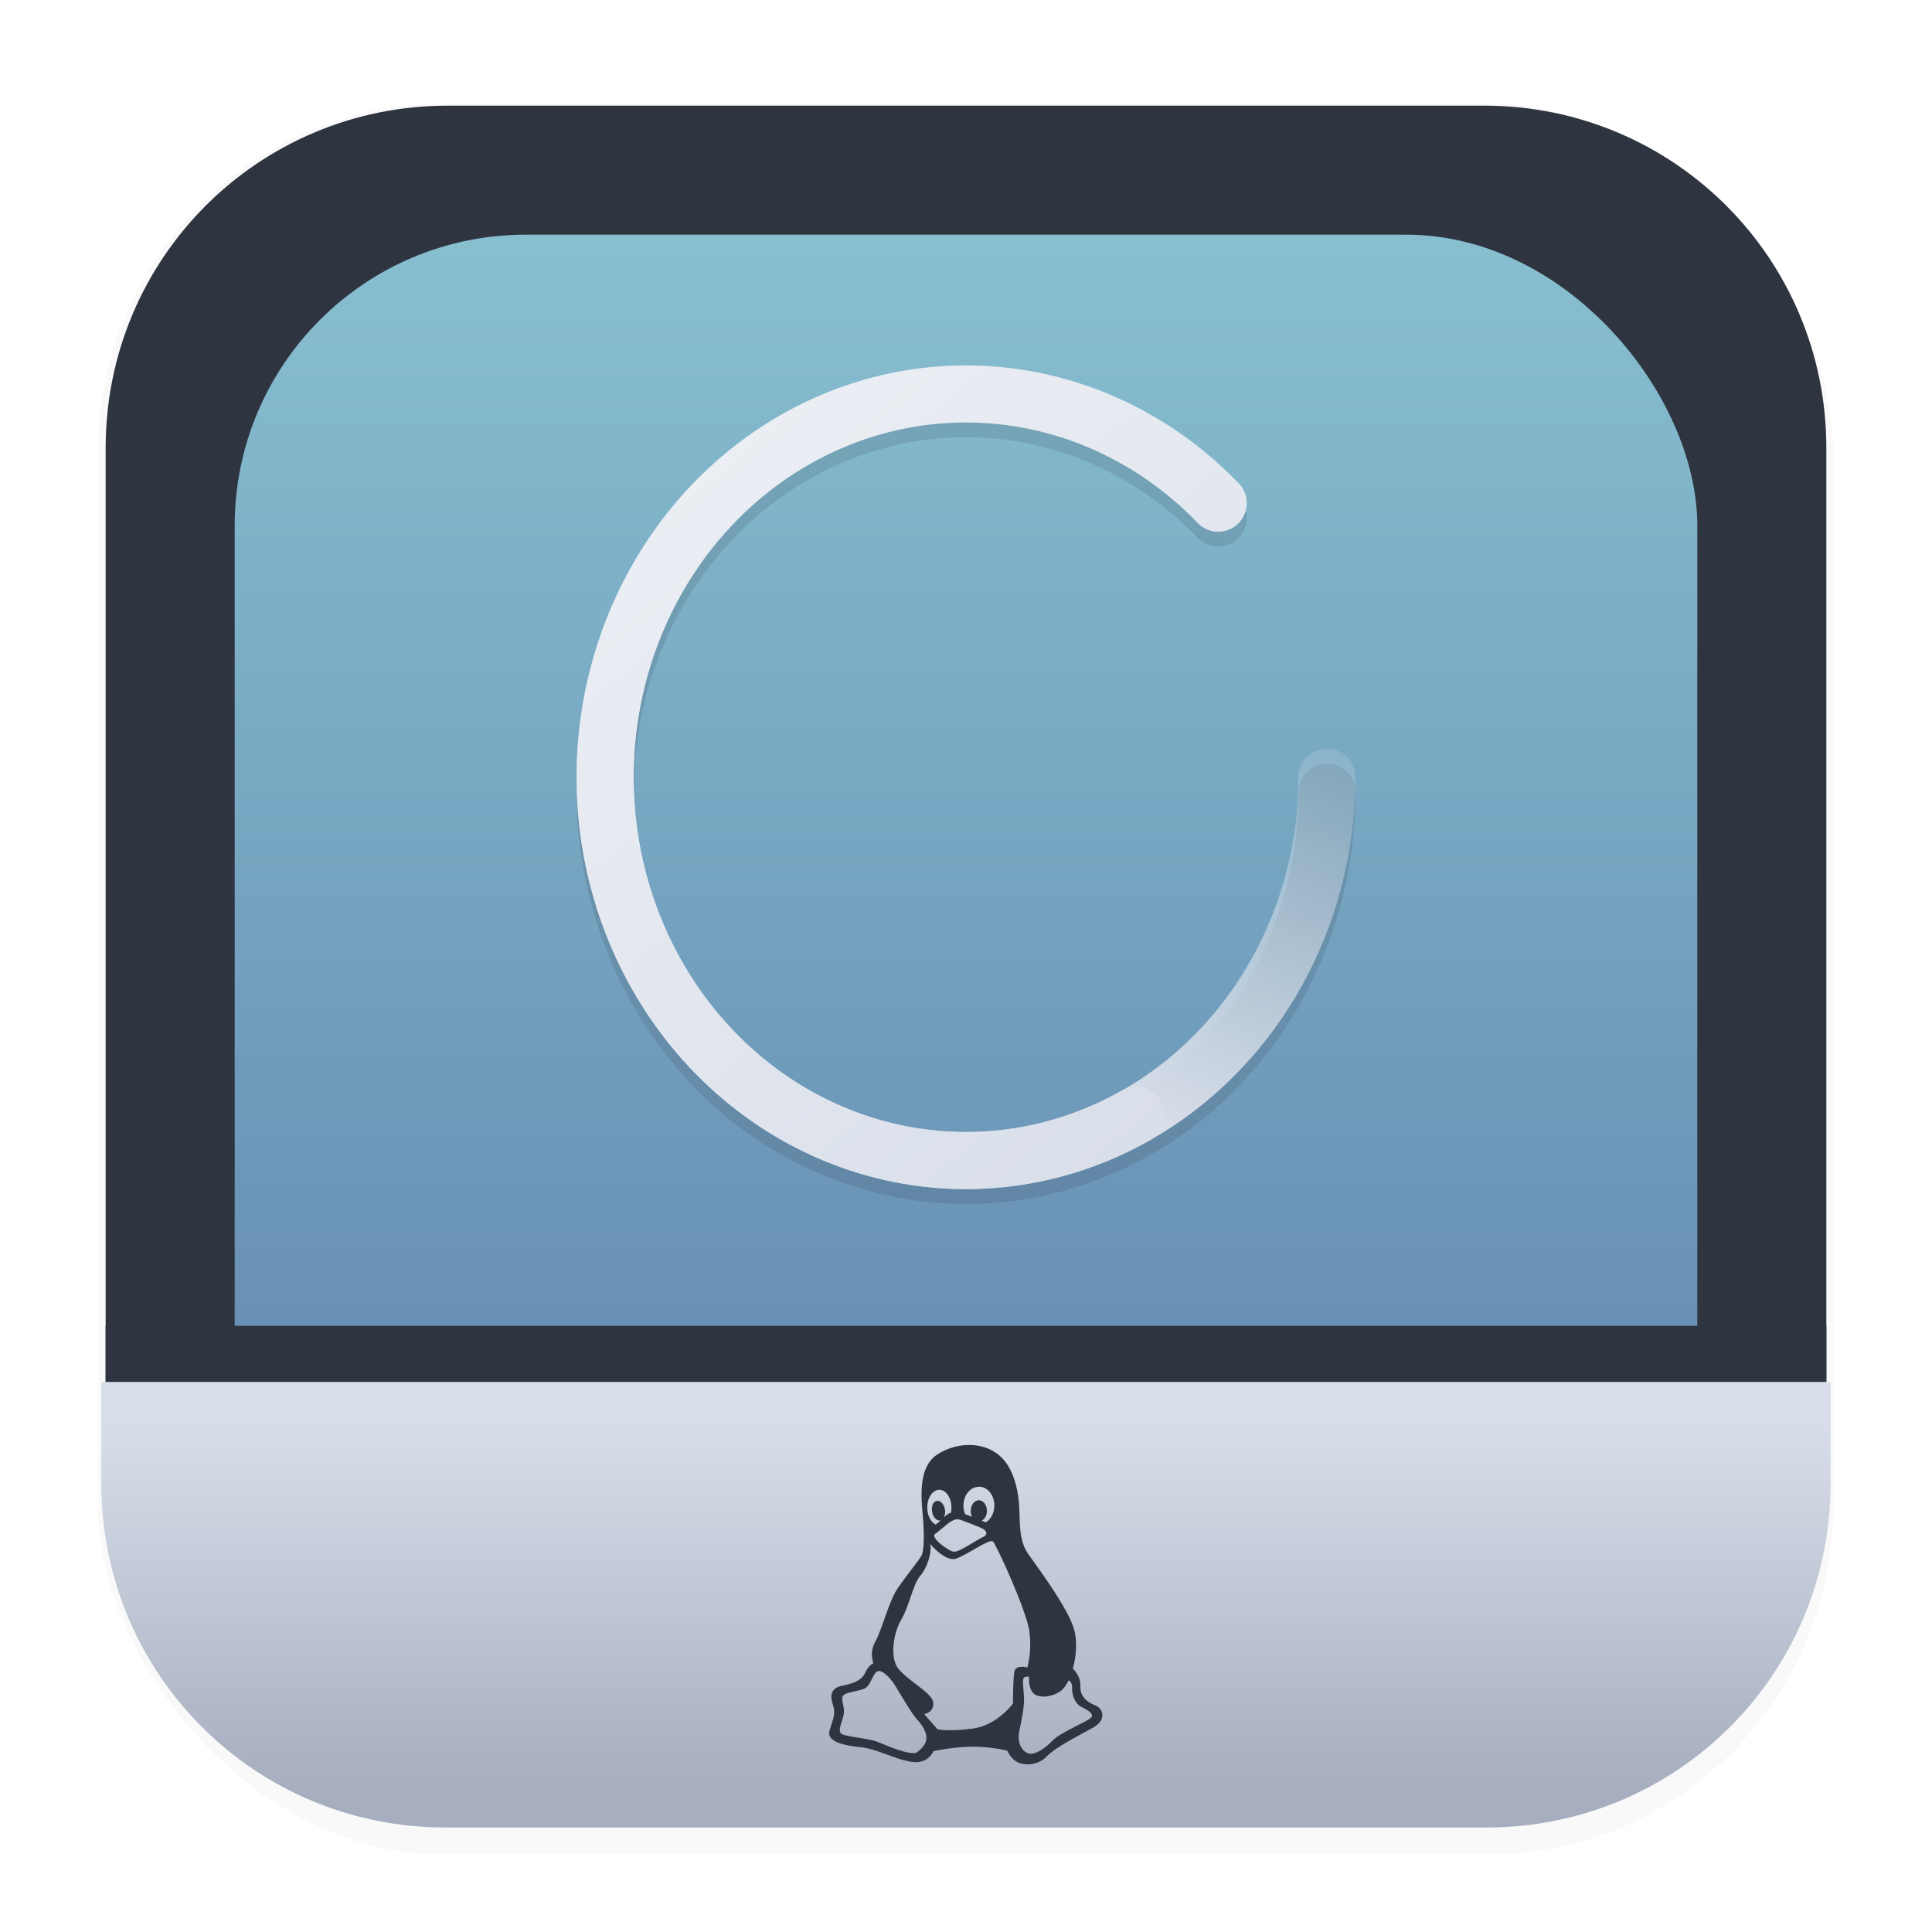 <svg width="64" height="64" version="1.1" viewBox="0 0 16.933 16.933" xmlns="http://www.w3.org/2000/svg">
 <defs>
  <filter id="filter1178" x="-.048" y="-.048" width="1.096" height="1.096" color-interpolation-filters="sRGB">
   <feGaussianBlur stdDeviation="0.307"/>
  </filter>
  <linearGradient id="linearGradient1167" x1="8.664" x2="8.664" y1="15.931" y2=".794" gradientTransform="matrix(.85 0 0 .85 1.27 1.27)" gradientUnits="userSpaceOnUse">
   <stop stop-color="#5e81ac" offset="0"/>
   <stop stop-color="#88c0d0" offset="1"/>
  </linearGradient>
  <linearGradient id="linearGradient1830" x1="8.653" x2="8.653" y1="12.464" y2="15.68" gradientTransform="matrix(1.005 0 0 1.005 -.042 -.07)" gradientUnits="userSpaceOnUse">
   <stop stop-color="#d8dee9" offset="0"/>
   <stop stop-color="#a6aebf" offset="1"/>
  </linearGradient>
  <filter id="filter3792" x="-.144" y="-.135" width="1.289" height="1.271" color-interpolation-filters="sRGB">
   <feGaussianBlur stdDeviation="0.276"/>
  </filter>
  <linearGradient id="linearGradient2188" x1="10.049" x2="11.424" y1="9.519" y2="5.961" gradientUnits="userSpaceOnUse">
   <stop stop-color="#d8dee9" offset="0"/>
   <stop stop-color="#eceff4" stop-opacity=".1" offset="1"/>
  </linearGradient>
  <linearGradient id="linearGradient1728" x1="5.559" x2="10.657" y1="3.822" y2="9.848" gradientUnits="userSpaceOnUse">
   <stop stop-color="#eceff4" offset="0"/>
   <stop stop-color="#d8dee9" offset="1"/>
  </linearGradient>
 </defs>
 <g stroke-linecap="round" stroke-linejoin="round">
  <rect transform="matrix(.991 0 0 1 .073 .002)" x=".794" y=".905" width="15.346" height="15.346" rx="3.053" ry="3.053" fill="#000000" filter="url(#filter1178)" opacity=".15" stroke-width="1.249" style="mix-blend-mode:normal"/>
  <path d="m3.926 0.926h9.081c1.662 0 3 1.338 3 3v9.081c0 1.662-1.338 3-3 3h-9.081c-1.662 0-3-1.338-3-3v-9.081c0-1.662 1.338-3 3-3z" fill="#2e3440" stroke-width="1.227"/>
  <rect x=".012" y=".006" width="16.924" height="16.927" fill="none" opacity=".15" stroke-width="1.052"/>
  <rect x="2.057" y="2.057" width="12.819" height="12.819" rx="2.55" ry="2.55" fill="url(#linearGradient1167)" stroke-width="1.043"/>
  <path d="m16.007 11.62v1.387c0 1.662-1.338 3-3 3h-9.081c-1.662 0-3-1.338-3-3v-1.387z" fill="#2e3440" stroke-width="1.227"/>
  <path d="m0.888 12.112v0.89c0 1.67 1.345 3.015 3.015 3.015h9.126c1.67 0 3.015-1.345 3.015-3.015v-0.89z" fill="url(#linearGradient1830)" stroke-width="1.068"/>
 </g>
 <style type="text/css">.st0{fill-rule:evenodd;clip-rule:evenodd;}</style>
 <g transform="translate(-.028)">
  <g transform="translate(-.064 .256)" fill="none" stroke-linecap="round" stroke-width=".5">
   <path d="m11.722 6.687a3.163 3.36 0 0 1-2.537 3.293 3.163 3.36 0 0 1-3.542-1.99 3.163 3.36 0 0 1 1.135-4.081 3.163 3.36 0 0 1 3.991 0.375" filter="url(#filter3792)" opacity=".381" stroke="#2e3440"/>
   <path d="m11.722 6.556a3.163 3.36 0 0 1-2.537 3.293 3.163 3.36 0 0 1-3.542-1.99 3.163 3.36 0 0 1 1.135-4.081 3.163 3.36 0 0 1 3.991 0.375" stroke="url(#linearGradient2188)"/>
   <path d="m10.049 9.519a3.163 3.36 0 0 1-4.114-1.086 3.163 3.36 0 0 1 0.598-4.457 3.163 3.36 0 0 1 4.236 0.178" stroke="url(#linearGradient1728)"/>
  </g>
 </g>
 <path d="m7.544 15.313c0.148 0.017 0.315 0.113 0.454 0.13 0.14 0.017 0.183-0.095 0.183-0.095s0.158-0.035 0.323-0.039c0.166-0.004 0.323 0.034 0.323 0.034s0.03 0.069 0.087 0.1c0.057 0.031 0.179 0.035 0.258-0.047 0.079-0.083 0.288-0.187 0.406-0.253 0.119-0.065 0.097-0.165 0.022-0.196-0.074-0.03-0.135-0.078-0.131-0.17 0.004-0.091-0.066-0.152-0.066-0.152s0.061-0.2 0.004-0.366c-0.057-0.165-0.244-0.43-0.389-0.63-0.144-0.2-0.022-0.431-0.153-0.726-0.131-0.296-0.472-0.278-0.655-0.152-0.183 0.126-0.127 0.439-0.118 0.587 0.009 0.148 0.004 0.253-0.013 0.291-0.017 0.039-0.135 0.178-0.214 0.296-0.078 0.118-0.135 0.361-0.193 0.462-0.056 0.1-0.017 0.191-0.017 0.191s-0.039 0.013-0.07 0.079c-0.03 0.065-0.091 0.096-0.201 0.117-0.109 0.022-0.109 0.092-0.083 0.17 0.026 0.078 0 0.122-0.03 0.222-0.03 0.1 0.122 0.13 0.271 0.148zm1.541-0.455c0.078 0.034 0.19-0.013 0.224-0.047 0.034-0.034 0.058-0.084 0.058-0.084s0.034 0.017 0.03 0.07c-0.004 0.054 0.024 0.132 0.074 0.159 0.051 0.027 0.129 0.064 0.089 0.101-0.041 0.037-0.269 0.128-0.337 0.2-0.067 0.071-0.156 0.128-0.21 0.111-0.054-0.017-0.102-0.091-0.079-0.199 0.024-0.108 0.045-0.226 0.041-0.294-0.004-0.068-0.017-0.159 0-0.172 0.017-0.013 0.044-0.007 0.044-0.007s-0.013 0.128 0.065 0.162zm-0.505-1.828c0.075 0 0.135 0.074 0.135 0.165 0 0.065-0.03 0.121-0.075 0.148-0.011-0.004-0.023-0.01-0.036-0.015 0.027-0.013 0.046-0.047 0.046-0.086 0-0.051-0.032-0.093-0.071-0.093-0.039 0-0.071 0.042-0.071 0.093 0 0.019 0.004 0.037 0.012 0.052-0.024-0.009-0.045-0.017-0.062-0.024-0.009-0.022-0.014-0.047-0.014-0.074 1.2e-5 -0.091 0.06-0.165 0.135-0.165zm-0.186 0.285c0.037 0.006 0.138 0.05 0.176 0.064 0.037 0.013 0.079 0.037 0.075 0.061-0.004 0.025-0.024 0.025-0.075 0.056-0.05 0.03-0.161 0.098-0.196 0.103-0.035 0.004-0.055-0.015-0.093-0.039-0.037-0.024-0.108-0.082-0.09-0.112 0 0 0.055-0.042 0.079-0.063 0.024-0.022 0.086-0.075 0.124-0.068zm-0.162-0.258c0.059 0 0.107 0.07 0.107 0.156 0 0.016-0.002 0.03-0.004 0.045-0.015 0.004-0.029 0.012-0.043 0.024-0.007 0.006-0.013 0.011-0.019 0.017 0.009-0.017 0.013-0.043 0.009-0.069-0.008-0.047-0.04-0.081-0.071-0.076-0.031 0.005-0.05 0.048-0.042 0.095 0.008 0.048 0.039 0.082 0.071 0.077 0.002-6.05e-4 0.003-0.001 0.005-0.002-0.015 0.015-0.029 0.028-0.044 0.038-0.043-0.02-0.074-0.079-0.074-0.149 1.2e-5 -0.087 0.047-0.156 0.107-0.156zm-0.329 1.13c0.061-0.096 0.1-0.305 0.161-0.374 0.062-0.069 0.109-0.217 0.087-0.282 0 0 0.131 0.156 0.223 0.131 0.091-0.026 0.297-0.179 0.328-0.152 0.03 0.026 0.292 0.6 0.319 0.782 0.026 0.183-0.017 0.322-0.017 0.322s-0.1-0.026-0.113 0.034c-0.013 0.061-0.013 0.283-0.013 0.283s-0.135 0.187-0.345 0.218c-0.21 0.03-0.315 0.008-0.315 0.008l-0.118-0.134s0.091-0.013 0.079-0.105c-0.013-0.091-0.28-0.217-0.328-0.33-0.048-0.113-0.009-0.305 0.053-0.4zm-0.519 0.685c0.011-0.045 0.146-0.045 0.199-0.076 0.052-0.032 0.063-0.122 0.105-0.146 0.042-0.024 0.118 0.062 0.15 0.111 0.031 0.048 0.15 0.257 0.199 0.309 0.049 0.052 0.094 0.122 0.08 0.184-0.013 0.062-0.087 0.108-0.087 0.108-0.066 0.02-0.251-0.059-0.335-0.094-0.084-0.035-0.297-0.046-0.325-0.076-0.028-0.032 0.013-0.101 0.025-0.167 0.01-0.067-0.021-0.108-0.011-0.153z" fill="#2e3440" stroke-width=".009"/>
</svg>
